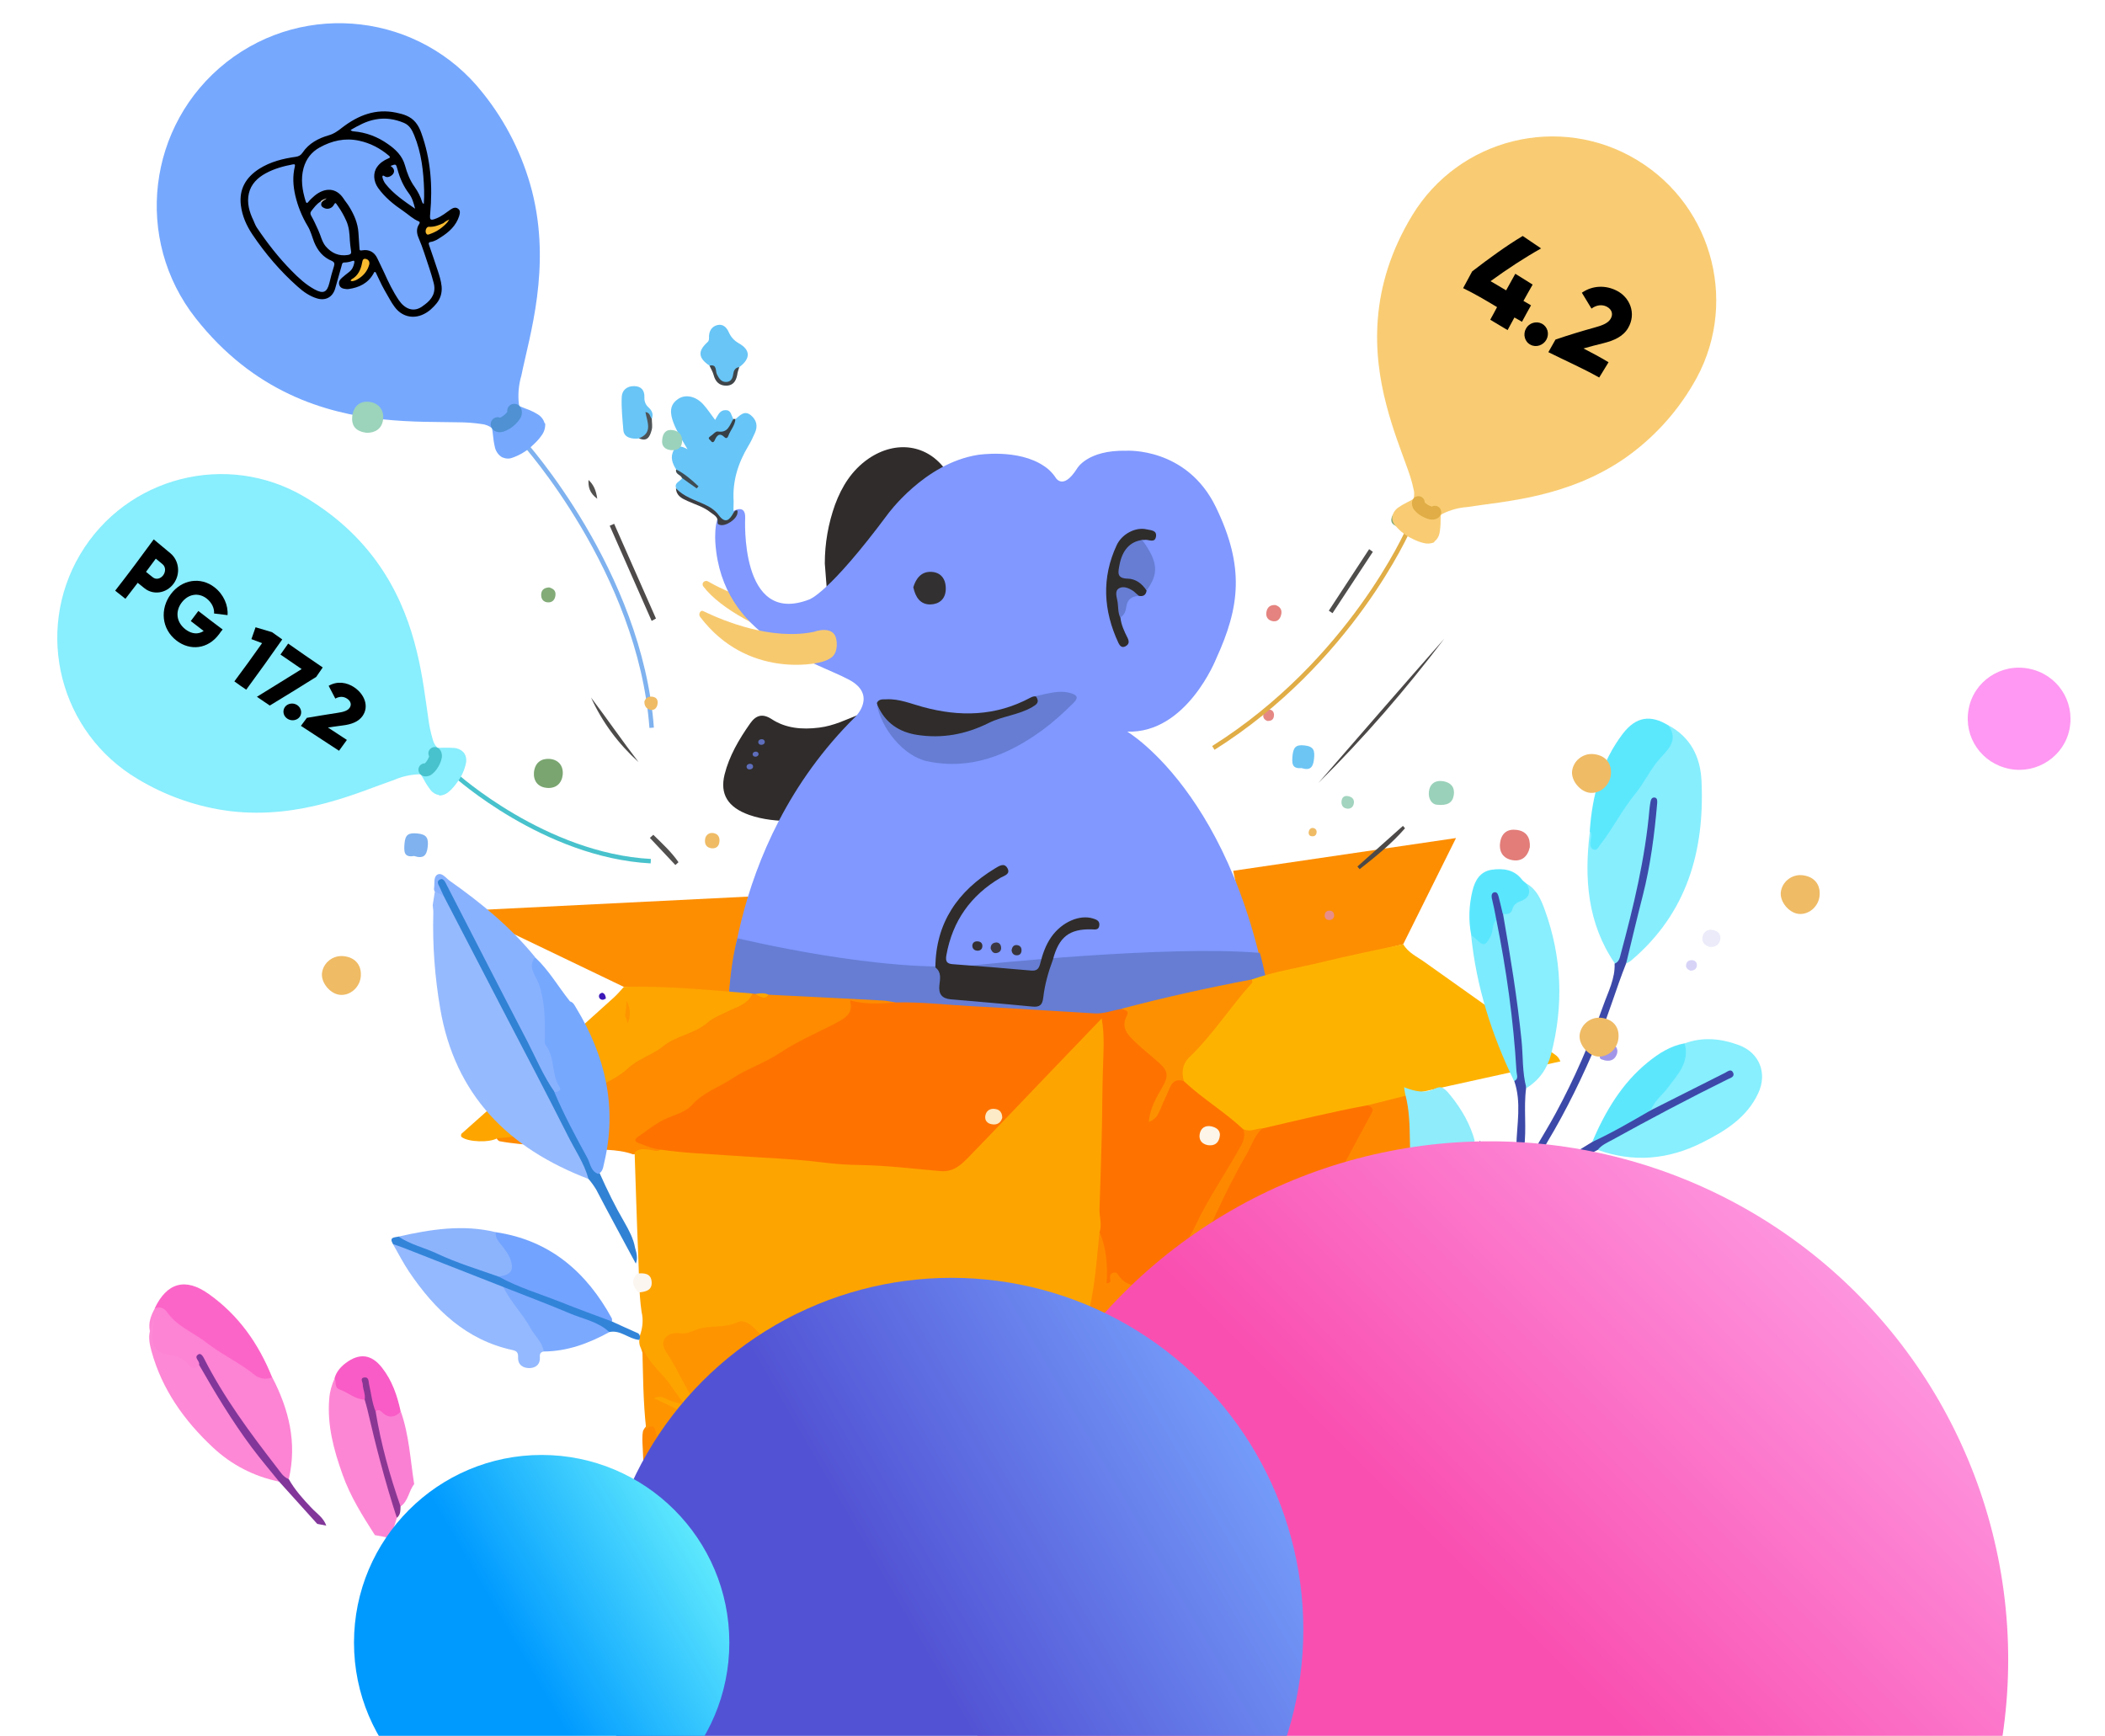 <?xml version="1.0" encoding="utf-8"?>
<!-- Generator: Adobe Illustrator 22.1.0, SVG Export Plug-In . SVG Version: 6.00 Build 0)  -->
<svg version="1.1" id="图层_1" xmlns="http://www.w3.org/2000/svg" xmlns:xlink="http://www.w3.org/1999/xlink" x="0px" y="0px"
	 viewBox="0 0 1420 1171.1" style="enable-background:new 0 0 1420 1171.1;" xml:space="preserve">
<style type="text/css">
	.st0{clip-path:url(#SVGID_2_);}
	.st1{fill:#FD8E01;}
	.st2{fill:#2F2C2B;}
	.st3{fill:#5E6EBC;}
	.st4{fill:#F7C96F;}
	.st5{fill:#8098FF;}
	.st6{fill:#667DD3;}
	.st7{fill:#2F2C2C;}
	.st8{fill:#333032;}
	.st9{fill:none;}
	.st10{fill:#3C3843;}
	.st11{fill:#38343B;}
	.st12{fill:#343033;}
	.st13{fill:#68C5F6;}
	.st14{fill:#404649;}
	.st15{fill:#4E5356;}
	.st16{fill:#68C5F7;}
	.st17{fill:#3C3D41;}
	.st18{fill:#374045;}
	.st19{fill:#3F4C53;}
	.st20{fill:#FE7300;}
	.st21{fill:#FEB200;}
	.st22{fill:#FE8B00;}
	.st23{fill:#FEA500;}
	.st24{fill:#FD9001;}
	.st25{fill:#3B17B8;}
	.st26{fill:#FE8900;}
	.st27{fill:#FE98F2;}
	.st28{fill:#E8E2F9;}
	.st29{fill:#FEA400;}
	.st30{fill:#FE9500;}
	.st31{fill:#FD86D4;}
	.st32{fill:#82369A;}
	.st33{fill:#96BAFE;}
	.st34{fill:#FD83D4;}
	.st35{fill:#94B9FE;}
	.st36{fill:#FD88D5;}
	.st37{fill:#FC65C8;}
	.st38{fill:#72A3FE;}
	.st39{fill:#8CB4FD;}
	.st40{fill:#3182D4;}
	.st41{fill:#7BA9FE;}
	.st42{fill:#F95CC6;}
	.st43{fill:#FA80D4;}
	.st44{fill:#3284D9;}
	.st45{fill:#FBF6EF;}
	.st46{fill:#87EEFE;}
	.st47{fill:#87EFFE;}
	.st48{fill:#3D49A8;}
	.st49{fill:#89EEFD;}
	.st50{fill:#5BE8FD;}
	.st51{fill:#8EECFB;}
	.st52{fill:#5DE7FD;}
	.st53{fill:#7CEBFD;}
	.st54{fill:#5AE7FE;}
	.st55{fill:#EBEBFA;}
	.st56{fill:#A195E8;}
	.st57{fill:#D7D3F7;}
	.st58{fill:#2B0EA8;}
	.st59{fill:#FE94DE;}
	.st60{fill:#8A3794;}
	.st61{fill:#76A8FE;}
	.st62{fill:#89B2FE;}
	.st63{fill:#FCF5E8;}
	.st64{fill:#FDEAC6;}
	.st65{fill:#E47D79;}
	.st66{fill:none;stroke:#7FB2EF;stroke-width:3;stroke-miterlimit:10;}
	.st67{fill:#4F91D3;}
	.st68{fill:#F9BB30;}
	.st69{fill:#C4C4C4;}
	.st70{fill:#EFBB65;}
	.st71{fill:#4A4746;}
	.st72{fill:#E27D79;}
	.st73{fill:#9AD1BA;}
	.st74{fill:#6DC5F4;}
	.st75{fill:#4F4C4C;}
	.st76{fill:#4C4948;}
	.st77{fill:#7FA975;}
	.st78{fill:#A2D4BF;}
	.st79{fill:#E58884;}
	.st80{fill:#E78D8A;}
	.st81{fill:#9BD3BB;}
	.st82{fill:#7AA570;}
	.st83{fill:#7FB2EF;}
	.st84{fill:#4D4A49;}
	.st85{fill:#4D4A4A;}
	.st86{fill:#9BD2BB;}
	.st87{fill:#E4837F;}
	.st88{fill:#82AB78;}
	.st89{fill:#524F4F;}
	.st90{fill:#52504F;}
	.st91{fill:none;stroke:#48C2CC;stroke-width:3;stroke-miterlimit:10;}
	.st92{fill:#48C2CC;}
	.st93{fill:none;stroke:#E0AD46;stroke-width:3;stroke-miterlimit:10;}
	.st94{fill:#F9CC73;}
	.st95{fill:#E0AD46;}
	.st96{fill:url(#SVGID_3_);}
	.st97{fill:url(#SVGID_4_);}
	.st98{fill:url(#SVGID_5_);}
</style>
<g>
	<g>
		<g>
			<g>
				<defs>
					<rect id="SVGID_1_" x="36.8" y="-20.5" width="1369" height="1191.6"/>
				</defs>
				<clipPath id="SVGID_2_">
					<use xlink:href="#SVGID_1_"  style="overflow:visible;"/>
				</clipPath>
				<g class="st0">
					<g>
						<polygon class="st1" points="982.2,565.4 831.9,587.5 847.5,661.9 946.6,637 						"/>
						<path class="st1" d="M420.8,665.8l-107-51.4l190.9-9.5c0,0-10.8,62.7-12.8,64.1C489.9,670.4,420.8,665.8,420.8,665.8z"/>
						<g>
							<g>
								<g>
									<path class="st2" d="M579.7,483.4c0.1-0.5,0.1-1,0.2-1.5c-8.9,3.5-17.4,7.8-27.3,9c-11.7,1.5-22.7,0.4-32-5.7
										c-6.3-4.1-10.7-2.6-14.5,2.8c-7.7,10.9-14.2,22.1-17.3,34.5c-3.3,13.3,2.2,22.2,16.6,27.3c9.2,3.2,19,4.2,29,4.1
										c4.3-5,5-11.1,7.7-16.7C551.5,517.7,562.4,499,579.7,483.4z"/>
									
										<ellipse transform="matrix(0.991 -0.133 0.133 0.991 -61.884 72.526)" class="st3" cx="513.6" cy="500.9" rx="2.2" ry="1.9"/>
									
										<ellipse transform="matrix(0.991 -0.133 0.133 0.991 -63.007 72.068)" class="st3" cx="509.6" cy="509.1" rx="2" ry="1.7"/>
									
										<ellipse transform="matrix(0.991 -0.133 0.133 0.991 -64.155 71.625)" class="st3" cx="505.7" cy="517.5" rx="2.2" ry="1.9"/>
								</g>
								<path class="st2" d="M556.4,380.2c0.5,5.8,0.9,11.6,1.4,17.9c4.1-0.8,6.1-3.6,8.3-6c8.3-8.9,16.1-18.3,23.2-28.1
									c13.4-18.5,28.4-35.5,48.9-46.5c-12.3-17.6-33.7-20.8-52.4-8c-11.1,7.7-17.9,18.6-22.5,31
									C558.7,353.4,556.4,366.6,556.4,380.2z"/>
								<path class="st4" d="M477.7,392.3c18.5,10.6,39,16.1,61.1,19.7c1,0.2,1.8,0.9,2.1,1.8c1.1,4.7,2.7,12.8,3.1,18
									c0.1,1.7-1.6,2.9-3.3,2.4c-26.6-8.9-54.5-23.1-66.2-38.5C472.8,393.6,475.4,390.9,477.7,392.3z"/>
								<path class="st5" d="M482.6,366.6c0,0-2.4-27.8,11.4-21.4c0,0,8.8-5.8,8.7,3.9c0,0-4.1,73.8,43.3,55.3c0,0,13-3.9,52.8-57.4
									c0,0,24.8-34.4,60.8-40.1c0,0,27.3-4.4,44.8,7.6c0,0,3.9,2.3,7.3,7.1c0,0,4.9,10.2,14.8-5.4c0,0,6.8-12.7,33.3-12.1
									c0,0,40.7-2.6,60.4,38s16,67.7,0.3,102.1c0,0-19.9,50.8-60.1,49.4c0,0,80.6,47.2,99.3,208.9L491,691.6
									c0,0-4.4-119,86.3-208.3c0,0,14.6-14.6-4.7-24.8C547.8,445.4,487.2,430.3,482.6,366.6z"/>
								<g>
									<path class="st6" d="M591.6,475.6c2.8,15.2,17.4,34.5,34,38c29,6.1,54.2-4,77.7-21.1c7.3-5.4,14.1-11.6,20.7-18.1
										c3.6-3.6,2.9-5.3-1.5-6.7c-6.4-2-12.5-0.5-18.7,0.8c-2.3,0.5-4.6,1.1-6.9,1.6c-0.9,3.5-3.1,5.8-6.4,6.9
										c-16.6,5.6-32.6,13.1-49.8,16.6c-9.2,1.9-18.6,1.4-27.7-0.7c-7.8-1.7-14.1-6.4-19.1-13L591.6,475.6z"/>
									<path class="st2" d="M591.9,475.8c5.4,12.2,15,18.2,26.8,20c16.8,2.6,32.8-0.3,48.4-8.1c9.2-4.6,19.9-5.3,29.1-10.6
										c2.9-1.7,5.4-3.2,2.7-7.2c-1.4-0.3-2.7,0.2-4,0.9c-23.4,12.5-47.5,12.9-72.2,6.2c-8.2-2.2-16.2-5.7-24.9-5.2
										c-2.3,0.1-4.9-0.4-6.3,2.5C591.7,474.8,591.8,475.3,591.9,475.8z"/>
								</g>
								<g>
									<path class="st7" d="M770.5,364.3c0.7,0,1.3,0,2-0.1c2.6-0.2,6.5,2.3,7.3-2.1c0.8-4.6-3.8-4.3-6.5-5
										c-6.9-1.6-16.3,2.8-20,10.7c-10.3,22.1-9,44.2,1.2,66c0.9,1.8,2.2,3.6,4.8,2.2c2.5-1.4,2.5-3.3,1.3-5.7
										c-2.2-4.4-4.3-8.8-4.8-13.8c1.6-4,0.1-7.9-0.3-11.8c-0.6-6.2,0.8-7.4,6.6-5.2c2.1,0.8,4.3,1,6.1,2.5c3,0.6,4.9-0.5,5.3-3.7
										c-0.8-6.9-6.6-8.1-11.6-9.4c-5.1-1.3-5.7-3.7-4.7-8.1C758.9,373,763.7,367.9,770.5,364.3z"/>
									<path class="st6" d="M770.5,364.3c-8.2,1.1-13.4,6.8-15.3,16.8c-0.9,4.9-2.2,9.2,5.7,9.3c5,0.1,9.6,3.3,12.5,8
										C781.9,386.9,781.2,379,770.5,364.3z"/>
									<path class="st6" d="M768.2,402.1c-1.3-1.2-2.5-2.5-3.9-3.5c-2.9-1.9-6.5-3.4-9.4-1.7c-3.1,1.8-1.6,5.7-1.1,8.6
										c0.7,3.7,0.2,7.6,1.9,11.1c2.7-1.6,3.7-4.2,4.1-7.2C760.4,404.6,763.3,402.2,768.2,402.1z"/>
								</g>
								<path class="st8" d="M616.1,396.2c1.5,6.8,4.7,11.7,11.6,11.6c5.8-0.2,10.1-3.5,10.3-10.2c0.2-7-3.3-11.6-10-11.8
									C621.3,385.6,617.8,390.5,616.1,396.2z"/>
								<path class="st4" d="M549.4,426.2c0.1,0,0.1,0,0.2-0.1c1.1-0.4,13-4.2,14.6,5.4c0,0,1.7,8.2-3.2,12
									c-2.1,1.6-4.7,2.7-8.9,3.6c0,0-47.6,11.5-79.8-30.9c-1.4-1.8,0.2-4.9,2.1-3.9C488.5,419.1,520.8,432.3,549.4,426.2z"/>
								<path class="st9" d="M638.1,326c0,0-23.4-45.1-66-1.9c0,0-26.7,22.6-21,80.5L638.1,326z"/>
								<path class="st6" d="M497.5,633c0,0,99.6,24.3,161.2,18.1c0,0,128.3-13.7,191.2-8.2c0,0,6.5,22.5,9.9,55.4l-368.7-10.9
									C491.1,687.4,491,656.7,497.5,633z"/>
								<g>
									<path class="st2" d="M631,652.7c4.2,3.2,3.2,7.7,2.7,11.9c-0.7,6,1.7,9.1,7.7,9.6c18.3,1.6,36.6,3.1,54.9,4.9
										c5.1,0.5,6.9-1,7.5-6.3c1-8.7,3.4-17.1,6.5-25.4c4-15.3,11.1-20.8,26.2-20.4c2.3,0.1,4.8,0.6,5.1-2.8c0.3-3-2-3.8-4.2-4.5
										c-9.1-2.9-21.1,2.4-28.1,12.3c-3.9,5.5-6,11.7-7.6,18.1c-0.9,3.7-2.4,5-6.1,4.7c-17.6-1.6-35.3-3-52.9-4.3
										c-4-0.3-5-1.9-4.3-6c4.1-23.1,16.4-40.4,36.5-52.3c2.4-1.4,6.8-2.3,4.8-6.3c-2.2-4.2-5.8-1.6-8.5,0
										C646.2,601.1,631.2,622.5,631,652.7z"/>
									<path class="st10" d="M668.3,640c0.7,1.9,1.8,3.3,3.8,3c2.2-0.3,3.6-1.8,3.2-4.2c-0.3-1.9-1.7-3.2-3.7-2.9
										C669.4,636.2,668.2,637.6,668.3,640z"/>
									<path class="st11" d="M682.4,640.9c0.1,2,1.2,3.4,3.1,3.6c2.4,0.2,3.7-1.3,3.6-3.6c0-2-1.4-3.2-3.3-3.3
										C683.6,637.5,682.8,639.1,682.4,640.9z"/>
									<path class="st12" d="M655.9,638c0.1,2.1,1.3,3.2,3.3,3.4c2,0.1,3.4-1,3.5-3s-1.2-3.2-3.2-3.3
										C657.4,635,656.1,635.9,655.9,638z"/>
								</g>
							</g>
							<g>
								<path class="st13" d="M498.7,247.7c7.7-5.7,7.7-11.6-0.3-16.1c-3.3-1.9-5.3-4.2-6.8-7.5c-1.4-3.2-3.9-5.7-7.6-4.8
									c-3.4,0.8-5.4,3.4-5.7,7.1c-0.1,1.5,0.4,3.2-1.1,4.5c-6.6,6-6.2,10.6,1.3,15.7c3.8,0.9,3.2,4.7,4.5,7.1
									c1.6,2.9,3.8,5.1,6.9,5c3.3,0,5.4-2.5,5.8-5.8C496,250.8,497.4,249.3,498.7,247.7z"/>
								<path class="st14" d="M498.7,247.7c-2.9,0.3-3.8,2.5-4.1,4.8c-0.4,2.9-1.6,5-4.5,5.2c-3.5,0.2-5.1-2.4-6.5-5.2
									c-1.1-2.3,0.2-7-5-5.8c1,2.1,2.2,4.1,2.8,6.3c1.2,4.6,3.9,7.3,8.8,7.2c4.5-0.2,6.3-3.2,7.1-7.2
									C497.5,251.1,498.2,249.4,498.7,247.7z"/>
							</g>
							<g>
								<path class="st13" d="M439.7,282.5c1.2-3,0.2-5.4-2.1-7.5c-2-1.8-3-4-2.9-6.8c0.2-4.7-1.9-7.6-6.9-7.7s-8.3,2.9-8.4,7.5
									c-0.3,7.4,0.5,14.8,1.1,22.2c0.4,5,5.6,6.2,10.5,5.6c5.7,0,7.2-3.4,7.6-8.4C438.7,285.9,435.9,283.2,439.7,282.5z"/>
								<path class="st15" d="M439.7,282.5c-1.4-1.3-1-4.1-4.3-4.5c1.2,6.7,5.1,14.1-4.4,17.7c5.8,2.7,7.5-1.5,8.6-5.6
									C440.3,287.8,439.7,285.1,439.7,282.5z"/>
							</g>
							<g>
								<path class="st16" d="M494.8,346c0-2.6,0-5.1,0.1-7.7c-0.9-13.6,3-25.9,9.9-37.4c1.7-2.8,3.1-5.8,4.4-8.7
									c2.1-4.6,1.3-8.7-2.6-12c-4.4-3.6-7.3,0-10.3,2.4c-0.8,1.1-1.6,2.3-2.2,3.6c-1.9,3.7-2.8,8.8-9.1,6.2c-1-0.4-1.7,1.1-3.1,1
									c7.2-0.3,12.5-2.8,12.8-10.8c-1.5-2.2-1.3-5.8-5.1-5.9c-4.1-0.1-5.2,3.4-7.2,6.6c-2.8-3.7-5.1-7.3-8-10.5
									c-5.1-5.6-12.1-7-17-3.6c-6.1,4.1-5.3,9.9-3.2,15.7c1.1,3.1,2.7,6,4.2,8.9c1.4,2.6,3,5.2,5.4,9.3c-4.2-2.4-7.3-2.8-9.2,0.5
									c-2.7,4.7-1.1,9,1.6,13.2c3.2,3.2,6.6,6.1,10.3,8.7c-2.1-1-3.5-3.5-6.3-3c-1.3,2.4-5.5,3-4.1,6.9c2.3,5.1,7.1,7.1,11.8,9
									c6.5,2.6,12.8,5.5,17.2,11.3c1.4,1.8,2.9,3.1,5.3,2.1C492.8,350.6,495.8,349.8,494.8,346z"/>
								<path class="st17" d="M494.8,346c-2.7,4.9-5.5,7.6-10,1.5c-2.5-3.4-6.2-5.7-10-7.4c-6.6-3-13.7-5.1-18.8-10.7
									c0.2,5.1,4,6.9,7.8,8.6c5.2,2.4,10.8,3.9,15.4,7.6c2.3,1.8,5.3,3,4.9,6.7c-0.1,1.2,0.4,1.5,1.4,1.8c4,1.3,11.8-3.9,12-8.2
									c0.1-0.8,0.3-2-1.2-1.5C495.6,344.7,495.3,345.4,494.8,346z"/>
								<path class="st18" d="M494.7,282.7c-2.5,4-3.5,9.6-10.5,8.4c-1.4-0.3-3.3,2.2-5.1,3.3c-2.2,1.5,0,2.3,0.5,3.1
									c0.8,1.2,1.8,1.1,2.5-0.4c1.4-3.1,3.1-5.6,6.7-2.1c1.3,1.3,2.2,0,2.5-0.9c1.4-3.9,4.6-7.1,4.8-11.5
									C495.7,282.7,495.2,282.7,494.7,282.7z"/>
								<path class="st19" d="M460,322.4c3.3,2.4,6.6,4.8,10,7.1c0.4-0.5,0.8-0.9,1.2-1.4c-4.6-4.3-9.3-8.5-15.1-11.4
									C455.4,320.1,459.2,320.2,460,322.4z"/>
							</g>
						</g>
						<path class="st20" d="M604.2,676.3c17.5-0.4,34.8,1.7,52.3,2.6c27.3,1.4,54.6,3.2,81.8,4.8c6.2,0.4,12.1-2,18.1-3
							c4.2-0.5,6.7,1,5.3,5.5c-2.1,7,1.3,11.6,5.9,16c5.6,5.5,12.1,9.9,17.8,15.3c3.1,2.9,4.5,6.3,3.1,10.2
							c-3.4,9.7-9.1,18.2-11.6,26.6c2.1-1.2,3.1-5.2,4.7-8.7c2-4.6,3.8-9.3,6.5-13.6c2.4-3.8,5.5-5.8,10.2-4
							c12.8,9,24.9,18.7,37.2,28.3c2,1.6,3.7,3.5,4.8,5.7c2.3,5.6-0.2,10.3-3,15c-5.3,8.9-10.4,17.9-15.5,26.9
							c-12,21.1-24.1,42-37.6,62.1c-1.8,2.6-3.9,4.9-7.3,4.8c-6.8-0.3-13.7-0.9-19.7-4.7c-3-1.9-5.2-4.9-8,0.3c-1.1,2-3.1,0.9-4.1-1
							c-0.5-0.9-0.7-2-0.6-3c0.9-10.8-2-21-4.2-31.4c-0.2-45.6,1.5-91.1,1.6-138.2c-9.1,7.6-16.3,15-23.3,22.7
							c-21.4,23.4-44.2,45.4-65.7,68.7c-6.1,6.6-13.2,8.3-21.9,7.7c-49.5-3.4-99-8-148.6-10.7c-12.1-0.7-24.3-0.9-36.3-3.4
							c-4.7-1.1-9.4-2-13.8-4.2c-6-2.9-6.5-5.1-1.5-9.2c3.5-2.9,6.9-6.6,11-8.1c14.6-5.4,27.1-14.6,39.5-23.4
							c13.5-9.6,29.7-13.6,42.9-23.8c10.4-8.1,23.2-13.2,35.2-19.1c3.4-1.7,6.5-3.8,9.6-6.1c1-0.7,2.6-1.6,2.5-2.7
							c-1.5-10.5,5.4-6,10.1-5.8C589.1,676,596.7,675.8,604.2,676.3z"/>
						<path class="st21" d="M838.8,762c-10.4-9.8-22.5-17.6-33.5-26.7c-2.3-1.9-4.5-3.9-6.7-5.9c-3.7-6.1-2.7-12,2.6-17.5
							c12.1-12.8,23.5-26.2,33.4-40.7c2.7-4,6.5-7,9.9-10.4c15.2-5.4,31.2-7.8,46.8-11.6c18.3-4.5,36.9-8.2,55.3-12.2
							c3.3,5.8,9.3,8.4,14.3,12c28.6,20.4,57.3,40.6,85.9,61c1.9,1.4,4.4,2.4,5.8,6.1c-33.2,7.3-66.1,14.6-99,21.8
							c-7,4.7-15.2,5.7-23,7.7c-2.6,0.7-5.4,0.6-8,1.5c-23.7,5.6-47.6,10.7-71.3,16.1C846.9,764,842.5,766.2,838.8,762z"/>
						<path class="st22" d="M604.2,676.3c-10.2,0.8-20.5,1.5-30.7-1.4c1.6,8-0.6,10.8-11.3,16.2c-12,6.1-24.5,11.6-35.7,19
							c-10.5,7.1-22.7,10.9-32.8,17.7c-8.8,5.8-19.2,9.1-26.8,17.6c-4.9,5.6-14.2,7.2-21.2,11.1c-5.4,3.1-10.4,7-15.5,10.6
							c-2.4,1.7-2.1,3.1,0.8,4.2c4.7,1.7,9.3,3.8,14.4,4.3c-0.6,3.2-3.3,2.7-5.2,2.4c-4.5-0.6-8.8,0.3-13.1,0.8
							c-11.4-4.1-23.5-2.7-35.2-4c-18.3-2.1-36.9-1.5-55.1-4.9c-1.9-1.2-2.7-3.1,0-3.7c21.1-5,36.9-20.1,55.8-29.1
							c21.3-10.2,38.9-26.6,60.2-36.4c12.7-5.8,24-14,36.7-19.6c6.5-2.9,12.2-7,18.1-10.8c0.6,0.1,1.2,0.2,1.8,0.3
							c3,1,6,1.6,9.1,0.5c25.6,1.3,51.1,2.5,76.7,3.9C598.2,675.1,601.2,675.9,604.2,676.3z"/>
						<path class="st23" d="M507.6,670.3c-3.1,7.3-10.5,9-16.6,12c-4.7,2.4-9.8,4.2-13.8,7.7c-8.8,7.6-21,8.6-29.9,15.9
							c-7.4,6-16.9,8.4-24,15.1c-9.7,9-23.2,12.3-33.5,20.3c-10.9,8.6-25.5,10.5-35.2,21.3c-4.5,5-12.4,4.6-19.1,5.3
							c-5.2,3.1-19.7,2.7-24.1-0.8c-0.7-0.6-0.3-1.4-0.2-2.1c17.3-15.4,34.5-30.7,51.8-46.1c17.1-15.3,34.2-30.6,51.2-46
							c2.4-2.2,4.5-4.7,6.7-7.1C449.9,665,478.7,668,507.6,670.3z"/>
						<path class="st24" d="M844.5,660.8c0.1,0.8,0.5,1.8,0.2,2.2c-14.8,16.3-26.5,35.1-42.5,50.4c-4.6,4.4-5.2,10-3.6,16
							c-4.7-1.6-7.7,0-9.5,4.5c-2.1,5.1-4.6,10-6.6,15.1c-1.4,3.4-3,6.2-7.5,7.9c0.7-9.3,5.1-16.4,9.1-23.4c4-6.9,4.2-10.6-1.8-16.1
							c-5.4-4.9-11.2-9.3-16.5-14.4c-4.9-4.7-9.9-9.7-5.7-17.6c2-3.8-1.5-3.9-3.7-4.8C785.5,672.9,814.9,666.4,844.5,660.8z"/>
						<path class="st23" d="M518.5,671.1c-2.3,2.8-3.3,2.7-9.1-0.5C512.5,670.1,515.6,669.7,518.5,671.1z"/>
						<path class="st25" d="M408.7,673.7c-0.8,0.3-1.7,1-2.5,0.8c-1.7-0.3-2.5-1.7-2-3.3c0.2-0.7,1.6-1.5,2.2-1.4
							C407.9,670.3,408.6,671.7,408.7,673.7z"/>
						<path class="st26" d="M462.3,1123.2c-3.6,5.4-7.2,10.8-10.8,16.1c-6.9-0.7-10.1-3.9-9.3-11.3c0.5-4.6-0.6-9.4-1-14.1
							c-0.7-1.4-1.4-2.8-0.6-4.4c1.8-9.2-1.1-18.4,0.3-27.6c0.8-1,1.8-1.6,2.8-2.4c4.9-3.9,4.7-6-1.2-8.8c-0.9-0.4-1.8-0.7-2.4-1.6
							c-0.4-2.2-0.8-4.3-1.2-6.5c-0.6-3.9-2.3-7.6-2.1-11.7c-0.7-24.5-2.2-49-3.2-73.5c-0.2-4-0.6-8.1,0.2-12.1
							c2.6-5,6.1-6.6,9.6-1.3c2.8,4.3,4.4,2.6,6.8,0c8.6-9.8,9.7-9.9,19.2-1.4c19.1,16.9,34,37.5,50.1,56.9
							c4.9,5.8,9.5,11.8,14.3,17.7c2.4,2.9,5.1,5.8,4.4,10.1c-5.6,7.7-14.3,11.7-21.5,17.5c-7.3,5.9-14.1,12.2-20.6,18.8
							c-1,1-2,2.1-3,3.1c-9.3,9-17.4,19-24.6,29.8C466.7,1119.2,465.1,1121.8,462.3,1123.2z"/>
						<path class="st26" d="M922.5,745.7c10.4-2.6,20.7-5.2,31.1-7.8c-2.4,8.5-0.5,17.1,0,25.6c2.4,45.9,5.1,91.7,7.8,137.6
							c3.7,8.6,2.4,17.8,3,26.8c0.9,12.3,2.1,24.6,1.6,36.9c-0.7,11.1-0.4,22.2,0.1,33.3c0.4,10.9-2,14.7-12.6,17.2
							c-3.2,0.8-6.1,2.4-9.3,2.9l0,0c-4.4,1.5-8.5,3.7-12.7-1c-2.2-2.4-4.8-0.7-5.1,2.5c-0.4,3.5-2.5,5.2-5.4,6.3
							c-1.7,0.7-3.3,1.5-5,2.2c-7,2.2-13.6,5.4-20.3,8.2c-17.9,8.5-35.4,17.8-52.2,28.1c-1.2,0.8-2.8,1-4.2,1.5
							c-3.5,0.6-5.6-1.9-7.9-3.7c-22.9-18.2-48.5-31.4-76-40.8c-19.9-6.8-40.6-10.5-61.7-12.1c-2.3-0.2-4.6-0.1-6.7-1
							c-9.4-4.4-13.1-14-18.2-21.8c-12.1-18.7-24.2-37.4-35.2-56.9c-4.5-8-9.1-15.8-10.7-25c-0.9-5.2,0.6-7.4,6.1-7.6
							c6.9-0.3,13.5,1.4,20.4,1.5c11.7,0.2,21.8-5.9,33.3-6.3c6.8-0.2,11.5,1.2,15.7,6.8c5.4,7.3,11,14.5,17.4,21.1
							c7.8,8.1,11.5,19.1,18.2,28c1.2,1.6,2.2,3.5,3.5,5c1.4,1.6,2.6,4.6,5.2,2c1.8-1.8,1.5-4.2-0.6-6
							c-14.1-11.8-20.2-28.7-28.4-44.3c-1.3-2.5-2.1-5.2-1.8-8.1c0.5-6.1,4.2-9.1,10.8-9c9.1,0.3,9.1,0.3,10.8-8.5
							c2.5-12.9,5.4-25.8,4.9-39.1c-0.1-3.2,0.2-6.7,3.4-8.8c4.7,11,5.4,22.6,4.7,34.4c3.2-0.1,2.6-1.9,2.4-3.3
							c-0.3-2.2,0.5-3.5,2.5-3.9c1.8-0.4,2.5,0.9,3.4,2.2c5.7,8.4,15.2,6.5,23.3,8.1c1.8,0.4,3.3-1.6,3.9-3.2
							c6-14,17.7-24.4,24.1-38.1c8.9-19.1,21.1-36.5,31.2-54.9c1.9-3.5,2.7-7,1.5-10.9c4.3,2.1,8.4-0.3,12.5-0.6
							c-4.4,10.4-9.8,20.4-15.1,30.3c-6.9,13-13.9,26-19.9,39.3c-4.1,9.1-7.1,18.8-11.9,27.8c-2.9,5.4-1,8.7,5.1,9.9
							c6.6,1.3,11.8,3.6,16.4,9.4c5.9,7.4,18.9,4.8,23-3.6c3-6,7.1-10.9,11.5-15.9c6.9-7.7,12.8-16.6,17.4-25.6
							c9.3-18.1,20.9-34.8,29.9-53c4.4-8.9,8.9-17.7,13.5-26.4C922.5,751.2,922.7,748.5,922.5,745.7z"/>
						<path class="st27" d="M1355.9,518.8c-19.1-3.6-31.4-21.4-27.9-40.3c3.4-18.8,21.7-31.1,40.6-27.4c19,3.7,31.1,21.6,27.5,40.6
							C1392.6,510,1374.5,522.3,1355.9,518.8z"/>
						<path class="st28" d="M1104.6,552c-0.5,2.1-1.9,3.1-3.7,3c-2.4-0.1-3.6-1.8-3.3-4c0.2-1.8,1.6-3.1,3.6-2.9
							C1103.7,548.3,1104.5,549.9,1104.6,552z"/>
						<path class="st29" d="M685.8,1006c-2.6,2-5.2,1.1-7.7-0.1c-5.8-6.9-12-13.5-15.8-21.8c-19.8-29.1-40.6-57.4-62.7-84.7
							c-1-1.2-2.2-2.2-2.9-3.5c-8-14.8-21.1-17.6-36.4-15.5c-2,0.3-4.1,0.3-5.7,1.7c-4.4,3.9-9.8,5-15.4,5.8
							c-7.4,1.1-9.6,5.7-6,12.3c6.6,12.3,13.7,24.2,21.9,35.4c5.7,7.8,9.7,16.6,15.1,24.6c1.3,2,3.5,4.9,0.8,6.7
							c-2.5,1.6-4.6-1.3-6.1-3.1c-9.6-11.1-18.5-22.8-27.6-34.4c-8.9-11.4-19-21.7-29.4-31.7c-3.3-3.2-7.1-4.4-11.8-3.6
							c-13.3,2.5-26.5,5.8-40.1,6.7c-3.7,0.3-5.4,2.4-5.7,5.9c-0.2,2.1,0.1,4.2,1.3,5.8c9.8,12.9,14.7,29,25.7,41.1
							c3.1,3.4,5.6,7.2,7.3,11.5c0.8,2.1,2.1,4.6-0.2,6.3c-2.7,1.9-4.9,0-6.5-2c-6.7-8.3-13.2-16.7-19.9-24.9
							c-7.2-8.8-13.4-18.5-21.6-26.4c-2.8-2.7-3-6.3-4.5-9.5c-1-2.5-0.7-5-0.2-7.6c1.8-5.2,2.4-10.5,1.1-15.9
							c-1.9-13-1.7-26.2-2.3-39.3c-1-22.7-1.6-45.5-2.4-68.2c3-3.1,6.7-2.3,10.3-1.9c2.4,0.3,4.8,1.7,7.1-0.1
							c16.2,2.4,32.5,2.9,48.8,4.1c20.1,1.5,40.2,2,60.2,4.5c8.5,1.1,17,1.7,25.6,1.8c18.1,0.3,36.1,2.5,54.1,4.1
							c9,0.8,14.1-4.2,19.3-9.5c19.5-20.1,38.7-40.4,58.1-60.6c10.3-10.7,20.5-21.4,31.6-32.9c2.1,12.1,1.1,23.4,0.8,34.4
							c-0.5,16.3-0.4,32.6-0.9,48.9c-0.4,15.1-0.9,30.1-1.4,45.2c-0.2,5.3,1.9,10.5,0,15.8c-1.8,17.2-2.9,34.4-6.7,51.3
							c-1.5,6.9-4.3,8.7-10.9,7.4c-8.9-1.7-12.7,3.3-9.5,11.9c5.6,14.8,14.6,27.6,22.7,41c0.9,1.4,2.5,3.3,3.8,3.4
							c6.6,0.5,5.3,4.6,4.5,8.7c-0.4,2.1-1.1,4-3.4,4.5c-2.4,0.5-3.7-1.2-4.8-3c-4.5-7.3-10-13.9-13.7-21.8
							c-5.4-11.3-15.6-19.1-22.7-29.2c-0.1-0.2-0.4-0.3-0.6-0.5c-4.7-5.1-6.8-13.8-16.8-11c-6.7,1.9-13.8,0.9-20.4,4.7
							c-6,3.3-13.7,1.7-20.5,1.4c-6-0.3-11.9-1.6-18.3-1.1c-0.5,9.5,3.7,17.7,8.4,25.3c10.5,17,19.7,34.7,31.4,50.9
							c5.5,7.7,10.3,16,15.2,24.2C680.9,1002.5,683.7,1003.9,685.8,1006z"/>
						<path class="st20" d="M618.9,784.5c-6.8,0.1-13-4.2-20.6-4.7c-15.8-1.2-31.7,0.3-47.3-2.3c-4-0.6-7.9-1.4-11.7-3.2
							c-5.1-2.4-10.6-3.3-15.7,0.9c-1.8,1.5-4.7,2.8-6.3,1.7c-6.6-4.5-13.7-0.5-20.5-1.5c-4.7-0.7-9.5-1-14.2-1.8
							c-2.2-0.4-5.2-0.3-5.6-3c-0.3-2.2,2.5-2.9,4.1-4c3.3-2.3,6.8-2.6,10.8-2.1c4.1,0.5,8.1-0.3,6.5-6.1c-0.7-2.4,0.2-3.8,2.2-5
							c6.4-4,12.1-9.2,19.9-10.7c4.3-0.8,7.5-3.4,10.6-6.7c7.1-7.7,16.9-10.3,26.7-13.4c6.9-2.2,13.1-3.1,20.2-2.4
							c4.4,0.4,5.2-3.9,4.8-7.1c-0.4-3.7,0.8-6.9,3.9-7c6.6-0.2,11.6-5.6,18.4-4.9c3.6,0.4,6.5-1.7,7.5-5.2c0.9-3,2.6-5.4,4.1-8
							c2.2-3.8,3.5-6.1,8.3-2.1c5.3,4.4,16.9,2,21.3-3.1c3.8-4.4,8.5-1,12.7-1.6c3.6-0.5,1.4,4,2.5,6c1.6,2.9-1.4,9,2.8,9
							c5.6,0,2.3-5.9,3-9.2c0.6-2.7,0.5-5.8,4.8-5.2c3.2,0.5,5.3,1.5,4.4,5.4c-0.3,1.4-1.1,3.2,0.7,4c1.7,0.8,2.6-1,3.7-1.9
							c4.1-3.1,10.3-1.2,14-5.8c0.8-1,4.4,0,4.9,3.1c0.5,2.9,1.9,5.6,1.8,8.8c-0.1,2.1,1.2,4.8,4,4.6c3.1-0.3,3.7-2.5,3.5-5.5
							c-0.5-10.4,0-10.8,10.4-9.6c1.8,0.2,3.6,0.4,5.2,1c3.2,1.1,8.4-0.4,9.3,3.4c1,4.5-5.8,3.8-7,6.3c-3.9,8.2-10.3,12.4-18.5,15.1
							c-1.9,0.6-1.5,3.6-2.2,5.4c-1.7,4.4-0.7,11.9-9.5,8.8c-0.4-0.1-1.5,0.6-1.6,1.1c-1.9,7.7-10.8,9.6-13.8,17.4
							c-1.5,4-6.4,13.9-16.2,10.6c-0.3-0.1-1.3,0.3-1.3,0.5c0.5,7.6-8.9,8.5-10.2,15.6c-2,11-14.8,17.3-28.5,15.7
							C623.5,785.5,621.5,785,618.9,784.5z"/>
						<path class="st20" d="M922.5,745.7c2.7,1,4.6,2.2,2.7,5.5c-11.8,21.3-22.6,43.1-35.1,64.1c-7.8,13.1-16,25.9-23.2,39.4
							c-0.6,1.1-1.3,2.3-2.2,3c-8.1,6.1-13,14.5-16.8,23.7c-0.5,1.3-1.7,2.7-2.9,3.4c-4.6,2.4-21.7-3.8-23.5-8.8
							c-0.9-2.4-2.2-3.1-4.3-3.5c-3-0.6-6-1.1-8.9-1.7c-7.3-1.6-9.7-5.5-6.6-11.9c12.9-26.6,23.9-54,38.9-79.6
							c3.5-6,5.5-12.9,10.7-17.9C875,755.9,898.6,750.1,922.5,745.7z"/>
						<path class="st30" d="M435.9,964.1c-2.1-18.5-2.1-37.1-2.6-55.6c3.8,11,13.5,17.6,19.7,26.9c7.4,11.1,16.4,21.1,24.8,31.5
							c1.5,1.9,2.8,4.3,6.4,4.3c-0.5-7.1-4.6-12.2-8.8-16.8c-11.4-12.6-16.8-28.7-26.2-42.5c-4.9-7.3,0.7-13.7,9.7-12.4
							c4.4,0.6,7.9-1.4,11.6-2.7c8.8-3,18.5-0.5,27.3-4.9c2.9-1.5,7.4,0.6,10.4,3.5c14.3,13.9,27.8,28.6,39.7,44.6
							c6.9,9.2,14.5,17.9,23.2,25.9c-4.1-7-7.8-14.2-12.2-21c-9.5-14.6-19.7-28.7-28.1-43.9c-3.7-6.8-0.2-14,7.6-14.8
							c6.1-0.6,11.2-2.9,16.5-6.6c8.6-6.1,31.8-0.3,38.3,8.2c17.5,22.8,35.3,45.5,52.5,68.5c6.6,8.8,12.2,18.5,18.2,27.7
							c-5.1,1.1-7.3-3.1-9.4-6.1c-7.9-11.5-17.5-21.6-25.5-32.9c-1.5-2.1-3.4-4.7-5.8-4.5c-6.3,0.5-11.7-2.4-17.5-3.5
							c-8-1.5-15,1.5-20.6,7.1c-3.6,3.6-7.1,6.6-12,4.4c8,24.7,22.9,45.4,38.6,65.6c-3.1,1.5-6.2,3.1-9.9,2.5
							c-7-6.9-12.3-15.3-18.5-22.9c-9.7-11.9-18-25.1-29.4-35.6c-4.3-4-9-5.3-15.1-5.6c-11.9-0.5-23.2-0.2-33.2,7.3
							c-2.6,1.9-5.7,1.6-8.8,1.4c-5.7-0.3-7.4,2-4,6.5c6.3,8.3,10.2,18,16,26.7c9.1,13.7,18.7,26.9,28.9,39.7c2.1,2.6,5,5.2,4.4,9.3
							c-0.1,0.6-0.2,1.3-0.2,1.9c-1.7,0.6-3.3,1.1-5,1.7c-0.5-6.5-6.1-9.6-9.5-14.1c-15.6-21-33.1-40.4-49.9-60.4
							c-3.8-4.6-8.7-8.3-13.4-12.1c-3.5-2.8-7.1-3.9-10,1.3c-1.3,2.4-3,4.7-5,6.6c-2.9,2.7-5.8,3.8-6.6-1.8
							C441.8,961.8,439.6,961,435.9,964.1z"/>
						<g>
							<path class="st31" d="M267.7,1024.1c-1.4,4.5-2.9,9.1-4.3,13.6c-3.5-0.7-7-1.4-10.5-2c-8.4-13.1-16.7-26.3-21.9-41.1
								c-5.9-16.5-10.4-33.2-8.9-51c0.4-4.9,1.7-9.4,3.7-13.8c4.9,7.3,12.5,10.4,20.3,13.3c4,2.9,3.6,7.5,4.6,11.6
								c4.7,19.8,10.2,39.4,15.8,59C267.3,1017.1,268.6,1020.4,267.7,1024.1z"/>
							<path class="st32" d="M214,1028.1c-8.6-9.5-17.1-19-25.7-28.5c-8.7-4.8-13.7-13.3-19.2-20.9c-13.4-18.3-26-37.1-36.1-57.4
								c-0.6-1.4-1.2-2.8-1.5-4.3s-0.4-3.1,1.2-4c1.8-1,3.4-0.4,4.8,0.8c1,0.8,1.6,1.9,2.2,3.1c15.2,27.4,32.9,53,52.8,77.1
								c1,1.2,1.5,2.6,2.3,3.9c4.1,7.3,9.6,13.4,15.3,19.4c3.6,3.8,8.2,6.7,10,12C218,1028.9,216,1028.5,214,1028.1z"/>
							<path class="st33" d="M291.9,610.7c0.5-3,0.9-6,1.4-9c2.4-0.9,4.3,0.5,6.3,1.4c3,2.2,4.4,5.6,5.9,8.7
								c17.8,35.7,36.9,70.9,54.8,106.5c11.8,23.5,23.8,46.9,36.2,70.1c1.2,2.2,3.9,4.3,1.7,7.4c-0.1,0.1-0.4,0.1-0.6,0
								s-0.4-0.3-0.6-0.4c-54-20.6-90.2-56.5-100.1-115.3c-3.6-21.2-5.2-42.6-4.6-64.1C292.4,614.2,292,612.5,291.9,610.7z"/>
							<path class="st34" d="M194.8,997.9c-3.8-1.4-5.7-4.9-8-7.8c-18.1-23.4-35.7-47.1-49.1-73.5c-0.8-1.7-2.3-3.8-3.8-2.9
								c-3.7,2.2,1.3,4.6,0.4,7.1c-1.1,5.5-4.5,4-7.1,1.9c-5.7-4.5-11.8-7.7-19.2-8c-3.2-0.1-4.3-2.4-4.7-5
								c-0.8-5.4-3-10.8-0.1-16.3c-0.8,1.6-0.3,3.6-2.1,4.7c-1.2-5.6,0.7-10.5,3.3-15.3c3-3.4,6-1.9,8.6,0.3
								c13.1,10.9,26.5,21.3,41.8,29.2c4.6,2.3,8.8,5.9,12.8,9.4c4.8,4.1,10.1,6.3,16.1,7.6C194.9,950.9,200.5,973.5,194.8,997.9z"
								/>
							<path class="st35" d="M366.8,911.8c-2.1,0.4-2.8,1.5-2.6,3.8c0.3,4.7-2.5,7.2-6.8,7.4c-4.6,0.1-8.1-2.2-7.9-7.2
								c0.1-3.3-0.8-4.3-3.9-5c-31.2-6.8-52.3-27.2-69.5-52.6c-4.1-6.1-7.4-12.6-11.1-19c2.2-1.3,4.4-0.9,6.6,0
								c22.4,8.7,44.8,17.3,66.9,26.7c10.9,12.7,19.6,27,28.6,41C368.1,908.6,368.6,910.4,366.8,911.8z"/>
							<path class="st36" d="M101.1,898.1c0.7-2.6,1.4-5.2,2.1-7.8c0.2,0,0.5,0.1,0.7,0.1c-0.3,3.9-1,7.9-1,11.8
								c0.1,8,5.1,11.3,12.5,12c5.2,0.5,9.5,3.3,12.9,7.2c2.5,2.8,4.2,1.8,6-0.6c10.9,19.1,22.3,38,35.5,55.7
								c5.9,7.9,12.3,15.4,18.5,23.1c-17-3.5-32.1-11.3-44.6-23c-19.3-18-34.4-39.1-41.5-65C101,907.2,100,902.7,101.1,898.1z"/>
							<path class="st37" d="M183.6,929.3c-4.4,1.8-8.9,0.7-12.1-1.9c-10.1-8.2-22.2-13.7-32.1-21.5c-8.7-6.8-19.8-10.9-26.5-20.4
								c-1.9-2.8-4.9-4.4-8.6-2.7c8.2-17.4,20.7-21.1,36.5-9.8C160.9,887.2,174.5,906.6,183.6,929.3z"/>
							<path class="st38" d="M334.4,831.3c36.4,5.4,61.1,26.7,78.3,58.1c0.3,0.6,0.1,1.5,0.2,2.2c-6.6,0.6-12.3-2.1-18.2-4.4
								c-17.2-6.6-34.5-13.1-51.5-20.1c-2.5-1-5.4-1.6-7-4.2c-0.2-0.7-0.2-1.5,0.4-2c7.9-6,8.3-8.4,2.5-16.7
								c-2.1-3.1-4.8-5.8-5.7-9.6C333,833.3,333.2,832.1,334.4,831.3z"/>
							<path class="st39" d="M334.4,831.3c-0.5,4.6,3,7.3,5.2,10.4c1.6,2.2,3.3,4.4,4.3,6.9c3.3,8.1,1.1,11.7-7.7,12.6
								c-3,2-5.9,0.6-8.7-0.5c-17.5-6.4-34.9-13.1-52.1-20.4c-2.7-1.2-6.7-1.6-6.7-6C290.5,829.4,312.2,825.9,334.4,831.3z"/>
							<path class="st40" d="M397,795.4c-2.9-10.6-9.2-19.6-14-29.3c-14.4-28.6-29.3-56.9-44.1-85.3c-13.2-25.5-26.5-51-39.7-76.5
								c-3.4-2.6-5.6-5.9-4.7-10.4c0.2-1,1.1-1.8,2.2-1.7c4.4,0.5,6.1,4.1,7.8,7.4c14.7,29.6,30.4,58.8,45.3,88.3
								c8.2,16.2,17,32.1,25.5,48.2c9.7,18.5,17.8,38,29.3,55.6c5,11.2,10.4,22.3,16.6,32.9c3.1,5.5,6.1,11,7.2,17.2
								c1,3.5,2,7.1,0.5,10.7c-8.9-16.6-18-33.2-26.7-49.9C400.7,800.1,399,797.7,397,795.4z"/>
							<path class="st41" d="M366.8,911.8c-0.9-6.3-5.8-10.2-8.7-15.4c-5.4-9.9-13.6-18-18.6-28.1c3.1-2,6-0.1,8.6,1
								c18,7.4,36.1,14.2,54.1,21.6c3.6,1.5,8.8,2,8.7,7.9C397.2,906.3,382.8,911.7,366.8,911.8z"/>
							<path class="st42" d="M246,944.3c-6.5-0.2-11.2-4.9-17-6.9c-3.7-1.3-1.9-5.2-3.3-7.6c1.2-4.3,4-7.5,7.5-10.2
								c9.2-6.9,17.3-6,24.4,3c6.9,8.7,10.4,19,12.7,29.7c-2.5,6.1-6.6,6.6-11.7,3.2c-1.8-1.3-3.9-2.1-5.9-2.9
								c-4.5-5.3-3.2-12.5-5.9-18.5C246.4,937.4,249.4,941.2,246,944.3z"/>
							<path class="st43" d="M253.4,952.3c1.3-1.4,2.7-1.1,3.9,0.1c4.4,4.4,8.7,4.4,13.1-0.1c5.6,15.9,6.4,32.6,9,49
								c-3.7,4.6-3.9,11.3-9.1,15c-2.9-0.8-3.7-3.3-4.3-5.7c-4.5-16.8-10.1-33.3-13.3-50.4C252.1,957.6,251.1,954.7,253.4,952.3z"/>
							<path class="st44" d="M411,898.7c-7.4-7-17.3-8.7-26.1-12.4c-15-6.3-30.2-12.1-45.3-18c-22.4-8.8-44.9-17.6-67.3-26.4
								c-2.3-0.9-4.7-1.7-7.1-2.5c-3.1-4.9,1-4.5,3.7-5.1c7.9,5.4,17.4,7.4,26,11.5c13.4,6.3,27.6,10.6,41.5,15.5
								c13.4,7.4,28.1,11.7,42.2,17.3c11.4,4.6,22.9,8.7,34.3,13c5.9,2.7,11.8,5.4,17.7,8c1.3,1.3,1.5,2.8,0.6,4.4
								C424.1,903.4,418.6,897,411,898.7z"/>
							<path class="st45" d="M430,859.2c4.6-0.4,9.2-0.2,9.6,5.7s-4.4,6.6-8.8,7.1C426.9,867.9,425.4,863.8,430,859.2z"/>
							<g>
								<path class="st46" d="M1089.4,650.1c-18.6-27.2-20.8-57.5-16.9-89c2.4,2.7,2.6,3.2,3.5,8.6c4.8-3.1,7.4-7.6,9.5-12.3
									c2.9-6.5,6.4-12.6,12.1-17.2c1.4-1.1,2.8-2.4,3.4-4c5.1-13.3,15.4-22.9,23.8-33.9c1.8-2.3,2.2-4.3,0.8-6.9
									c-1.1-1.9-2.5-4-0.2-6.1c15.1,8,21.7,21.5,22.4,37.6c2.2,47.2-9.8,89.2-47.3,121c-0.9,0.8-2.1,1.4-3.2,2
									c-2.7-5.6,0-10.9,1.3-16.2c5.4-22.1,12.9-43.7,14.3-66.6c0.4-7,3.2-13.8,2.4-21.1c-1.7,24.9-8.3,48.7-12.8,73
									c-1.6,8.5-5.2,16.4-6.7,24.9C1095.1,646.9,1093.7,650.2,1089.4,650.1z"/>
								<path class="st47" d="M1136.3,704c12.5-4.7,25-3.3,37,1.2c13.7,5.2,19,19,12.8,32.3c-7.7,16.6-22.4,25.6-37.9,33.4
									c-22.7,11.4-46.2,13.6-70.4,4.9c0.5-5.3,5.3-6.3,8.8-8.3c25.8-14.4,52.2-27.9,78.3-41.7c-14.7,6.2-28.6,14.2-43,21
									c-2.6,1.2-5.3,4.4-8.8,1.4c-0.3-3.9,1.8-6.9,4.3-9.2C1127.8,729.5,1134.6,718.1,1136.3,704z"/>
								<path class="st48" d="M1113.7,749c16.7-8.4,33.3-16.8,50-25.2c1.6-0.8,3.9-2.9,5.3-0.4c1.6,2.9-1.4,3.8-3.4,4.7
									c-26.3,13-52.2,26.7-77.9,40.9c-3.5,1.9-7.3,3.5-9.9,6.8c-11,5.6-22,11.1-32.2,18.3c-6.5,4.6-7.9,10-4.4,16.9
									c-10.6,1.4-21.2,2.7-31.9,4.1c-0.9-1.5-0.3-2.9,0.4-4.3c1-2,2.3-3.9,3.4-5.8c2.9-4.8,6.8-10.8,3.5-15.2
									c-3.5-4.7-10.7-4.5-16.8-3.4c-1.4,0.3-2.8,1.3-4.1-0.3c-0.8-5.7-0.9-11.2,2.5-16.3c6.5,4.7,14.5,3.8,21.7,5.8
									c1.6,0.4,2.9-0.2,3-2.3c0.3-14.7,3.6-29.5-1.4-44c-1.1-28-5.1-55.7-9.4-83.3c-1.3-8.5-2.8-16.9-4.5-25.3
									c-0.8-4.4-2.7-8.7-2.8-13.2c-0.1-2.7,0.1-6,3.6-6.5c3.1-0.4,4.1,2.4,4.8,4.8c1,3.3,1.5,6.8,2.2,10.3
									c6.5,32.8,11.4,65.8,13.9,99.1c0.5,6.3,1.4,12.6,0.2,18.9c-1.8,13.5,0.5,27.1-1.4,40.6c-0.3,1.8,0.9,2.8,2.6,3.1
									c2.3,0.4,3.7-0.7,4.9-2.7c4.6-8.1,9.5-15.9,13.9-24.1c12.7-23.4,23.2-47.9,32.2-73c3.2-9,7.9-17.8,7.5-27.9
									c3.1-1.1,3.5-4.1,4.2-6.7c8.6-32,16.4-64.2,19.3-97.4c0.1-1.5,0.4-3,0.6-4.5c0.3-1.8,0.8-3.8,3.1-3.4
									c1.7,0.4,1.6,2.3,1.5,3.9c-1.8,20.9-4.5,41.8-9.7,62.2c-3.9,15.2-7.5,30.5-11.2,45.7c-6.9,17.3-12,35.2-19.2,52.4
									c-9.9,23.5-20.9,46.4-34,68.2c-3.8,6.3-5.4,11.9,0.3,18.4c9.8-6,19.9-12.2,29.9-18.4C1086.5,761.9,1099.1,753.7,1113.7,749z
									"/>
								<path class="st49" d="M1029.7,734.1c-2.9-10.5-2.2-21.5-3.3-32.2c-2.9-28.7-7.6-57.1-12.5-85.4c5.1-3.3,8-9.1,13.6-11.9
									c3.3-1.6,1-5.7,2.6-8.3c6.7,4,9.6,10.9,12,17.6c11.6,32,12.8,64.6,4.2,97.5C1043.8,720.9,1038.3,728.8,1029.7,734.1z"/>
								<path class="st50" d="M1125.3,489.3c7.3,9.7,0.2,16.2-5.5,22.4c-6.6,7.4-10.7,16.6-16.7,23.9c-8.9,10.8-14.9,23.2-23.4,34
									c-1.3,1.6-2.3,4.8-5.1,3.4c-2.2-1.1-1.9-3.9-1.6-6.2c0.2-1.9,1.3-4-0.6-5.7c1.6-24.1,7.6-46.8,22.4-66.2
									C1103.7,483.4,1113.5,482.1,1125.3,489.3z"/>
								<path class="st51" d="M994.7,769.2c-0.1,5.7-0.1,11.4-0.2,17.2c4.2,3.6,3,6.8,1.3,9.7c-5.2,8.7-8.9,18-24,22.9
									c-2.7-0.3-5.4-0.6-8.1-0.9c-10-8.5-6.2-16.6-9.3-24.8c-2.9-7.9,3.4,14.4-0.3,6.5c-5.3-20.3-0.7-40.7-6-61
									c-0.5-1.8-0.6-3.6-0.9-5.3c23.5,9.4,20.5-8,31,5.2C986.4,748.7,991.9,759,994.7,769.2z"/>
								<path class="st52" d="M1113.7,749c-13,7.5-25.9,15.1-39.6,21.4c8.8-20.6,20-39.6,37.7-53.9c7.3-5.9,15.1-10.9,24.6-12.6
									c3.6,12.6-4.7,21.1-11.1,29.7C1121.4,738.8,1116,742.7,1113.7,749z"/>
								<path class="st53" d="M1009.4,620.5c6.8,33.8,11.6,67.9,13.6,102.3c0.1,2.3,1.7,5.1-1.6,6.6c-15.1-31.2-25.5-63.7-29-98.4
									c0.7-0.3,1.5-0.3,2.2,0.1c7.3,4.1,7.7,3.9,10.6-4.5C1006.1,624.2,1005.4,620.7,1009.4,620.5z"/>
								<path class="st54" d="M1009.4,620.5c-3.1,3.1-1.9,7.6-3.8,11.1c-3.7,6.7-4.7,7-10.2,1.7c-0.9-0.9-2-1.5-2.9-2.3
									c-2-10.1-1.6-20.1,0.8-30c1.7-7.1,5.2-13,12.9-14.2c7.6-1.1,15.1-0.3,20.4,6.5c0.9,1.2,2.2,2,3.3,3
									c3.2,5.6,1.7,9.6-4.4,11.8c-2.5,0.9-4.4,2.3-5.2,5.1c-0.9,3.6-3.6,3.8-6.6,3.2c-0.9-3.9-1.8-7.8-2.8-11.6
									c-0.4-1.4-1-3.2-2.9-2.8c-1.8,0.4-1.9,2.3-1.7,3.7C1007.5,610.7,1008.5,615.6,1009.4,620.5z"/>
								<path class="st55" d="M1153,638.8c-3.1-1.2-5.2-3-4.5-6.7c0.8-4.1,3.9-5.3,7.3-4.6c3.2,0.6,5.4,3.2,4.6,6.6
									C1159.6,637.8,1156.8,639.2,1153,638.8z"/>
								<path class="st56" d="M1082.5,715.4c-1.3-0.7-3.6-0.2-3.3-2.9c0.2-1.5,8.7-8.3,9.6-7.6c2,1.5,2.7,3.8,2,6
									C1089.6,714.7,1086.7,716.3,1082.5,715.4z"/>
								<path class="st57" d="M1140.4,654.9c-1.8-0.7-3.3-1.8-3-3.9c0.3-2.5,2.2-3.4,4.3-3.2c1.9,0.2,3.2,1.7,3,3.7
									C1144.4,654,1142.6,654.8,1140.4,654.9z"/>
								<path class="st58" d="M981.7,820.8c6.5-10.7,12.5-21.5,14.8-34c2-2.9,4.3-4.7,8.1-3.2c1.4,0.5,2.9,0.6,4.4,0.9
									c12.4,2.4,14.6,7.4,8,18.7c-2.4,4.1-5,8-7.6,12C1000.1,817.1,990.9,818.9,981.7,820.8z"/>
							</g>
							<path class="st59" d="M908.6,1122.5c1.7-4.8,3.4-9.5,5.1-14.3c0.9,10.9-4.2,20.4-7.2,30.4c-0.8,2.6-1.4,5.3-2.5,7.9
								c-0.8,2-0.8,5.5-4.7,3.8C902.6,1141.1,907.3,1132.3,908.6,1122.5z"/>
							<path class="st60" d="M253.4,952.3c3.6,21.9,9.5,43.1,16.8,64c-0.1,2.8,0.1,5.7-2.5,7.7c-7.9-24.1-14.2-48.6-19.9-73.2
								c-0.5-2.2-1.2-4.3-1.8-6.5c0.7-3.6-1.2-6.8-1.3-10.3c0-1.6-2.2-4.3,1.2-4.7c2.8-0.3,2.7,2.5,3,4.3
								C250.4,939.8,250.9,946.3,253.4,952.3z"/>
							<path class="st61" d="M403.7,792c-5.2-1.6-5.4-7-7.5-10.8c-7.9-14.5-15.8-29.1-22.2-44.3c0.3-9.7-3.6-18.6-6.1-27.6
								c-1-3.6-2.5-7-2.3-10.9c0.7-14.6-1.1-28.7-7.2-42.2c-1.8-4-2.2-7.9,2.6-10.3c9.3,8.7,15.6,19.8,23.5,29.7
								c2.2,0.6,3,2.5,4.1,4.3c19.7,32.4,27.9,66.9,19,104.5C406.9,787,406.9,790.3,403.7,792z"/>
							<path class="st62" d="M361,645.8c-5.5,6.8,0.6,12.5,2.5,18c4,11.6,4.1,23.4,4.1,35.3c0,2.3-0.8,4.5,0.8,6.5
								c6.1,8.2,3.5,19.2,9,27.7c1.5,2.3-0.9,3.5-3.3,3.4c-7.4-10.5-12.3-22.3-18.1-33.6c-18.4-35.3-36.5-70.8-54.7-106.1
								c-1-1.9-2.1-5-4.8-3.5c-2.5,1.5-0.2,4,0.5,5.9c0.6,1.6,1.5,3.2,2.2,4.8c-2-0.9-4-1.8-6-2.7c-0.2-0.7-0.6-1.5-0.4-2.2
								c0.5-3.2-0.5-7.6,2.2-9.2c3.1-1.7,5.7,2.2,8.2,4C324.6,609.2,344.5,625.5,361,645.8z"/>
							<path class="st30" d="M423.5,690.4c-0.6-1.7-1.2-3.3-1.8-5c0.4-3.4,0.7-6.7,1.1-10.1C425.3,680.2,425.6,685.3,423.5,690.4z"
								/>
							<path class="st29" d="M476.3,962.5c-10.6-8.3-23-13.3-35-19.1c3-1.9,6.1-0.7,8.6,0.6c4.2,2.1,8.6,2.8,13,3.7
								C475.4,950.2,475.4,950.1,476.3,962.5z"/>
							<path class="st63" d="M814.8,772.6c-4.1-0.8-6.2-3.5-5.5-7.5c0.7-4.1,3.8-6,7.8-5.2c3.7,0.8,6.7,2.9,5.6,7.5
								C821.8,771.3,819.2,773.2,814.8,772.6z"/>
							<path class="st64" d="M676.1,754.2c-1.1,3.5-3.6,4.9-7,4.3c-3.2-0.5-5-2.7-4.4-5.9c0.7-3.5,3.5-5,6.8-4.4
								C674.8,748.7,676.1,751.1,676.1,754.2z"/>
						</g>
						<g>
							<path class="st65" d="M165.7,233.2c8.3,1,14.4-3.7,15.5-11.8c1.1-8.2-4.4-15.6-12.3-16.4c-7.4-0.8-14.8,4.9-15.9,12.3
								C151.8,225.1,157.5,232.3,165.7,233.2z"/>
							<g>
								<g>
									<path class="st66" d="M353.1,298.4c0,0,78.7,87.1,86.5,192.6"/>
									<path class="st61" d="M338.7,308.5c-2.7-1.6-4.5-4.4-5-7.5c-1.1-4.5-1.2-9.9-1.8-11.9l-0.1-0.3c-1.9-1.5-4.2-2.4-6.7-2.7
										c-5.4-0.8-10.8-1.2-16.2-1.2c-13.4-0.3-30.9,0.1-50.6-2C219,278.8,171,264.3,132,214.7C90.1,161.5,99.3,84.1,152.7,42
										C206.1,0,283.6,9.2,325.6,62.6c15.7,19.5,27,42.1,33.3,66.3c13.1,51.6-1.7,97.5-7.2,124.5c-1.8,6.2-2.4,12.6-1.7,19
										c0.1,0.5,0.2,1,0.4,1.5l0.7,0.4l3.3,1.3c2.9,1,5.7,2.3,8.3,3.9c2.2,1.3,3.9,3.4,4.6,5.8c0.2,0.2,0.4,0.4,0.5,0.6
										c0.1,2.8-0.7,5.5-2.4,7.8c-1.6,2.3-3.4,4.3-5.5,6.2c-4,4-8.8,7-14.2,8.9C343.5,309.7,341,309.5,338.7,308.5L338.7,308.5z"
										/>
									<path class="st67" d="M336,291.5c-1.6-0.2-3-1-4-2.3c-1.3-1.7-1.3-4-0.1-5.8c1.3-1.7,3.5-2.4,5.5-1.6
										c0.9-0.4,1.7-1,2.5-1.6c0.9-0.7,1.6-1.4,2.3-2.3c-0.3-2.2,0.9-4.3,2.9-5.1c2-0.8,4.4-0.2,5.7,1.6c0.5,0.7,0.9,1.4,1.1,2.2
										c0.4,2.1,0,4.3-1.2,6c-0.9,1.4-1.9,2.6-3.1,3.7c-2.3,2.3-5.2,4-8.3,5C338.2,291.6,337.1,291.7,336,291.5L336,291.5z"/>
								</g>
								<g>
									<path d="M309,140.8c-1.7-1.3-3.5-0.5-5.1,0.6c-3,2.1-5.9,4.5-9.4,5.9c-4.2,1.7-4.7,1.3-4.3-3.1c1.7-18.6,0.4-36.8-6-54.5
										c-0.9-2.6-2.1-5-3.9-7.2c-3.4-4.1-8.2-5.5-13.1-6.5c-13.8-2.9-25.6,1.8-36.4,10.1c-2.8,2.2-5.5,4.2-9.1,5.2
										c-6.9,2-13.4,5.4-17.6,11.7c-1.2,1.8-2.6,2.5-4.6,2.8c-8.6,1.2-17,3.3-24.5,8c-9.1,5.8-13.9,13.8-12.5,24.8
										c0.9,7.2,3.8,13.7,7.9,19.8c8.7,12.9,18.7,24.6,30.3,34.9c3.9,3.5,8.2,6.6,13.4,8.1c5.7,1.6,10.3-1,12-6.7
										c1.4-5.1,2.8-10.1,4.3-15.2c0.3-1,0.3-2.4,1.8-2.4c1.9,0,3.7-0.4,5.4-1c1.1-0.4,1.7-0.2,1.4,1.2c-0.5,2.5-1.4,4.6-3.5,6.2
										c-1.7,1.2-3.2,2.6-4.8,3.9c-1.5,1.3-2.5,2.8-1.8,4.9c0.7,2.1,2.6,2.5,4.5,2.7c0.6,0.1,1.2,0.1,1.8,0
										c7.1-1,13.1-3.9,16.8-10.5c0.2-0.4,0.3-1.1,1-1c0.5,0.1,0.6,0.6,0.8,1c0.7,1.5,1.5,3.1,1.9,4c2.4,5.3,5.1,9.7,7.6,14.1
										c0.8,1.5,1.8,2.9,2.8,4.3c4.7,6.6,12.4,8.6,19.6,5.1c3.6-1.7,6.4-4.4,8.8-7.3c2.7-3.3,3.8-7.3,3.4-11.6
										c-0.4-3.7-1.5-7.2-2.7-10.8c-1.8-5.6-3.8-11.2-5.7-16.8c-0.5-1.3-0.4-2.1,1.2-2.3c2.5-0.4,4.7-1.8,6.8-3.2
										c5.5-3.5,10.1-7.7,12.2-14.1C310.3,143.9,310.7,142,309,140.8z M225.3,179.6c-1.2,3.7-2.2,7.5-3.1,11.3
										c-1.6,6.4-4.1,7.5-9.9,4.4c-5.9-3.2-10.8-7.7-15.5-12.5c-8.8-8.9-16.5-18.8-23.5-29.2c-1-1.5-1.6-3.2-2.3-4.8
										c-2.8-5.8-4.6-11.9-3.1-18.4c1.5-6.3,5.9-10.5,11.4-13.5c5.7-3.1,11.9-4.8,18.3-6c1.5-0.3,1.5,0.4,1.3,1.4
										c-1.6,6.6-1.2,13.1,0.3,19.6c1.7,7.3,4.5,14.2,8.4,20.7c2,3.3,2.9,7.1,4.3,10.7c2.4,5.9,6.1,10.3,11.9,12.7
										C225.7,176.9,225.8,177.9,225.3,179.6z M236.8,169.3c0.4,1.9-0.5,2.4-2,2.7c-6.1,1-11-1.1-15-5.7c-2.7-3.2-3.4-7.4-5.1-11
										c-1.5-3.2-2.9-6.5-4.7-9.6c-0.8-1.3-0.8-2.4,0.2-3.6c1.8-2.2,3.4-4.5,5.9-6c0.5,0,0.8,0.1,0.8,0.7c-0.8,2.1,0.5,3,2.1,3.7
										c2.2,0.9,4.7,0,5.9-1.8c1.4-2.3,1.3-2.2,2.9,0.1c2.3,3.2,4.2,6.6,5.8,10.2c1.9,4.2,2.2,8.7,2.4,13.2
										C236.2,164.5,236.4,166.9,236.8,169.3z M282.8,151.1c-2.2,3.2-1.7,6.5-0.3,9.7c2.8,6.5,4.8,13.4,7.1,20.1
										c1.1,3.2,2,6.5,2.9,9.8c1.8,6.5-1,11.2-6.1,14.9c-0.2,0.2-0.5,0.3-0.7,0.5c-6.5,5.3-12.7,2.2-16.6-3.5
										c-4-5.9-7.1-12.3-10-18.8c-1.5-3.2-3.1-6.4-4.6-9.6c-2-4.2-5.6-6.1-10.2-5.3c-1.5,0.3-1.8-0.1-1.8-1.4
										c-0.2-3.5-0.5-6.9-0.7-10.4c-0.4-6.5-2.9-12.2-6.2-17.6c-1.2-2-2.7-3.7-3.9-5.6c-5-7.5-12.6-7.4-19.3-2
										c-1.5,1.3-3,2.6-4.3,4.2c-0.8,1-1.4,1.3-1.9-0.3c-2.3-7.4-3.5-14.9-1.4-22.5c1.7-6,5.2-10.7,10.8-13.8
										c8.3-4.6,17.1-6.6,26.5-4.6c7.6,1.6,14.3,5.1,20.2,10.1c1.3,1.1,0.6,1.5-0.4,1.9c-3,1.3-5.6,3-7.5,5.7
										c-2.9,4-2.5,9.7,0.6,14.1c4.6,6.5,10.6,11.3,17.1,15.7c3.5,2.4,6.5,5.4,10.5,7C283.1,149.7,283.4,150.2,282.8,151.1z
										 M275.9,130.6c2.1,2.8,3.1,6.1,4.1,10.2c-7.5-5.2-14.5-9.9-19.9-16.7c-1-1.3-1.7-2.8-2.1-4.4c-0.1-0.4-0.1-1,0.3-1.2
										c0.2-0.1,0.7,0.1,1,0.3c1.4,1,2.8,0.8,4.2,0c3.1-1.8,3.1-4.9,0.1-6.7c0.1-0.1,0.1-0.2,0.2-0.3c3.3-1.2,3.3-1.2,4.3,2.3
										C269.7,120.2,272.2,125.7,275.9,130.6z M279.7,126.1c-3.2-4.4-5.1-9.4-6.5-14.5c-1.8-6.5-6.3-10.8-11.5-14.4
										c-6.9-4.9-14.7-7.9-23.3-8.6c-0.4,0-0.7-0.1-1.1-0.3c-0.2-0.1-0.4-0.2-0.8-0.6c5.4-3.1,10.6-6,16.7-7.1
										c6.7-1.3,13.1-0.3,19.3,2.3c3.8,1.6,5.5,4.9,6.9,8.3c4.9,11.9,6.3,24.4,6.7,37.1c0.1,3.1,0,6.1-0.2,9.2
										c-0.9-0.2-1-0.9-1.2-1.4C283.6,132.5,281.9,129.2,279.7,126.1z"/>
									<path class="st68" d="M240.9,188.6c-1.1,0.6-2.2,1-3.4,1.1c-0.3,0-0.6-0.2-1-0.3c0.2-0.3,0.3-0.7,0.6-0.9
										c4.5-2.5,6.3-6.6,7.2-11.4c0.3-1.5,0.6-2.9,2.6-2.4c1.7,0.4,2.6,1.9,2.2,3.7C247.9,183,245,186.3,240.9,188.6z"/>
									<path class="st69" d="M217,136.7c-0.3-0.2-0.5-0.4-0.8-0.7c1-1.4,2.7-1.6,4.1-2.2C219.4,135,217.6,135.2,217,136.7z"/>
									<path class="st68" d="M299.2,150.5c-3.1,1.4-6.2,2.7-9.7,2.5c-1.2-0.1-1.9,0.9-2.2,1.8c-0.3,1.1-0.3,2.3,0.5,3.1
										c0.7,0.8,1.6,0.2,2.5-0.1c4.5-1.6,8.2-4.2,11.4-7.7c0.4-0.5,0.8-1.1,1.4-2C301.3,148.9,300.2,149.6,299.2,150.5z"/>
								</g>
							</g>
							<path class="st70" d="M1075.3,508.8c-7.3-0.9-14,4.4-14.8,11.5c-0.7,6.5,5.7,14.1,12.3,14.6c6.6,0.5,12.8-4.7,13.8-11.7
								C1087.6,515.3,1083.3,509.7,1075.3,508.8z"/>
							<path class="st71" d="M889.4,528.2c30.7-30.4,58.8-62.9,84.9-97.3C945.8,463.2,917.6,495.8,889.4,528.2z"/>
							<path class="st72" d="M1032,571.5c0.4-6.5-2.4-10.8-8.9-11.6c-6-0.8-10.1,2-11.1,8.3c-1,6.5,2,11,8.2,12.1
								C1026.6,581.4,1030.6,577.9,1032,571.5z"/>
							<path class="st73" d="M969.1,542.9c7.4,0.8,10.8-1.3,11.6-6.5c0.8-5.1-1.7-8.3-6.9-9.3c-5.7-1-9.3,1.8-9.9,7.1
								C963.4,538.9,965.9,542.6,969.1,542.9z"/>
							<path class="st74" d="M878,518.2c5.6,1.8,7.8-0.3,8.4-6.1c0.6-5.5,0.1-8.5-6.5-9.2c-6.2-0.7-7.4,1.8-8,7
								C871.5,514.9,871.4,518.8,878,518.2z"/>
							<path class="st75" d="M923.6,370.5c-9.1,13.8-18.1,27.7-27.2,41.5c0.8,0.6,1.7,1.1,2.5,1.7c9.1-13.8,18.1-27.6,27.2-41.4
								C925.3,371.7,924.5,371.1,923.6,370.5z"/>
							<path class="st76" d="M917.2,586.4c10.8-8.5,21.5-17.1,30.6-27.6c-0.5-0.5-1-1.1-1.4-1.6c-10.2,9.1-20.5,18.3-30.7,27.4
								C916.1,585.2,916.7,585.8,917.2,586.4z"/>
							<path class="st77" d="M942.6,355.1c3.1,0.4,5.3-0.8,5.9-3.7c0.6-2.9-1-5-4-5.5s-5.2,0.7-5.8,3.7
								C938,352.6,939.8,354.3,942.6,355.1z"/>
							<path class="st78" d="M905,540.3c-0.3,2.7,0.7,4.7,3.4,5.2s4.6-1.1,4.9-3.7c0.4-2.8-1.5-4.3-4.1-4.7
								C906.9,536.7,905.4,537.8,905,540.3z"/>
							<path class="st79" d="M854.9,486.4c3.2,0.1,4.3-1.3,4.5-3.6c0.2-2.3-1-4-3.3-4.1c-2.4-0.2-3.7,1.3-3.9,3.6
								C851.9,484.7,853.4,485.8,854.9,486.4z"/>
							<path class="st80" d="M900,617.8c0-2.1-1-3.3-3-3.4c-2-0.1-3.3,1.1-3.4,3c-0.1,1.9,1,3.3,3,3.3
								C898.5,620.8,899.8,619.7,900,617.8z"/>
							<path class="st81" d="M247.3,292c5.7,0.1,10.3-2.7,11.1-8.8c0.9-6.5-2.9-11.4-9.4-12.1s-10.7,3.2-11.4,10
								C237,287.7,240.4,291.1,247.3,292z"/>
							<path class="st82" d="M360.2,520.9c-0.5,5.8,2.5,9.9,8.2,10.6c6.1,0.8,10.6-2.5,11.2-9c0.5-6-3-10-8.8-10.5
								C365.3,511.6,361,514.3,360.2,520.9z"/>
							<path class="st83" d="M279.3,577.5c6.2,2,8.5-0.1,9.2-6c0.7-6-0.6-8.6-7-9.2c-5.6-0.5-8.1,0.5-8.6,6.6
								C272.4,574.5,272.4,578.7,279.3,577.5z"/>
							<path class="st84" d="M442.5,417.3c-9.4-21.3-18.8-42.6-28.2-63.9c-1,0.4-2,0.9-3,1.3c9.4,21.4,18.9,42.8,28.3,64.2
								C440.5,418.4,441.5,417.8,442.5,417.3z"/>
							<path class="st85" d="M430.8,514.2c-11-14.3-21.2-29.2-32.1-43.6C406.3,487.3,417.1,501.8,430.8,514.2z"/>
							<path class="st86" d="M452.6,303.7c4,0.2,7-1,7.5-5.4s-1.8-7.4-6.1-8.1c-4.8-0.8-6.9,2.1-7.3,6.5
								C446.2,301,448.5,303.2,452.6,303.7z"/>
							<path class="st87" d="M860.4,408.2c-3.4-0.2-5.5,1.3-6.1,4.7c-0.5,2.9,0.7,5.2,3.5,6c3.3,1,5.6-0.7,6.4-4
								C865.1,411.6,863.7,409.3,860.4,408.2z"/>
							<path class="st70" d="M475.7,565.7c-0.7,4.1,1.1,6.2,4.3,6.6c2.7,0.3,4.9-1,5.3-4.2c0.4-3.3-0.9-5.6-4.3-6.1
								C478,561.7,476.3,563.5,475.7,565.7z"/>
							<path class="st88" d="M370.5,396.3c-2.8,0.2-5,1.1-5.4,4.3c-0.3,3.4,1.3,5.7,4.7,5.8c2.8,0.1,4.6-1.8,4.9-4.8
								C375.1,398.4,373.1,397.1,370.5,396.3z"/>
							<path class="st89" d="M457.7,581.7c-4.8-7-11-12.6-17-18.5c-0.8,0.7-1.5,1.4-2.3,2.1c5.7,6.1,11.5,12.2,17.2,18.3
								C456.4,582.9,457,582.3,457.7,581.7z"/>
							<path class="st70" d="M434.7,473.3c-0.1,3,1.4,5.1,4.1,5.6c2.5,0.5,4.2-1.1,4.7-3.6c0.6-3.1-0.6-5-3.8-5.3
								C437.2,469.8,435.5,470.9,434.7,473.3z"/>
							<path class="st90" d="M397,323.8c-0.2,4.5,0.5,8.7,5.9,12.7C402.1,330.6,400.3,326.9,397,323.8z"/>
							<path class="st70" d="M884,564c2.3,0.6,3.5-0.1,4-1.6c0.6-1.9-0.3-3.5-2.2-3.8c-1.4-0.2-2.6,0.8-2.9,2.4
								C882.5,562.6,883.2,563.6,884,564z"/>
							<g>
								<g>
									<path class="st91" d="M307.3,522.9c0,0,60.2,54.3,131.7,58.1"/>
									<g>
										<path class="st49" d="M313.2,508.2c1.2,1.9,1.6,4.1,1.2,6.3c-1,5-3.1,9.6-6.2,13.6c-1.4,2-3,3.9-4.9,5.6
											c-1.8,1.8-4.1,2.8-6.6,3.1c-0.2-0.1-0.4-0.3-0.6-0.4c-2.3-0.4-4.3-1.6-5.7-3.5c-1.7-2.2-3.2-4.5-4.5-7l-1.6-2.7l-0.4-0.6
											c-0.5-0.1-0.9-0.2-1.4-0.2c-5.8,0.2-11.4,1.5-16.7,3.8c-23.4,8-62.6,26.6-110,21.1c-22.3-2.7-43.8-10.2-63-21.8
											C40.3,494.3,23,426.5,54.1,374c31.2-52.5,99-69.8,151.5-38.7c48.7,28.9,67.3,69.9,75.6,104.4c4.2,17.2,5.9,32.9,7.7,44.8
											c0.6,4.8,1.6,9.6,3,14.3c0.5,2.1,1.6,4.1,3.1,5.6h0.2c1.8,0.3,6.6-0.2,10.8,0.2C308.8,504.7,311.5,506,313.2,508.2
											L313.2,508.2z"/>
										<path class="st92" d="M297.8,507.8c0.3,1,0.4,2,0.3,3c-0.5,2.9-1.7,5.6-3.4,8c-0.8,1.2-1.8,2.3-2.9,3.2
											c-1.4,1.3-3.3,1.9-5.2,1.8c-0.7-0.1-1.5-0.3-2.1-0.7c-1.7-0.9-2.6-2.9-2.1-4.9c0.5-1.9,2.2-3.2,4.2-3.2
											c0.7-0.7,1.3-1.5,1.8-2.3s0.8-1.6,1.1-2.4c-0.9-1.7-0.6-3.8,0.8-5.1c1.4-1.3,3.5-1.6,5.1-0.6
											C296.5,505.2,297.4,506.4,297.8,507.8L297.8,507.8z"/>
									</g>
								</g>
							</g>
							<g>
								<g>
									<path class="st93" d="M950,357.3c0,0-38.9,89-131.5,147.3"/>
									<g>
										<path class="st94" d="M939.2,348.6c0.5-2.8,2.3-5.2,4.7-6.6c3.4-2.4,7.9-4.2,9.4-5.3l0.2-0.1c0.6-2.1,0.7-4.3,0.1-6.4
											c-1-4.8-2.4-9.4-4.1-14c-4-11.3-9.9-26-14.3-43.1c-9-34.3-12-79.2,17.4-127.7c31.6-52.2,99.6-69,151.8-37.4
											c52.2,31.6,69,99.6,37.4,151.8c-11.4,19.3-26.8,36-45.2,49c-39.2,27.3-82.5,29.4-106.9,33.3c-5.8,0.4-11.4,2-16.5,4.5
											c-0.4,0.2-0.8,0.5-1.2,0.8l-0.1,0.7l-0.1,3.2c0,2.8-0.2,5.5-0.7,8.3c-0.4,2.3-1.6,4.3-3.4,5.7c-0.1,0.2-0.2,0.4-0.3,0.6
											c-2.3,1-4.9,1.1-7.3,0.4c-2.4-0.6-4.7-1.5-6.9-2.6c-4.6-2.1-8.7-5.2-11.9-9.1C939.7,353,939,350.8,939.2,348.6
											L939.2,348.6z"/>
										<path class="st95" d="M952.6,340.9c-0.3-1.4-0.1-2.9,0.6-4.1c1-1.6,3-2.4,4.8-1.9s3.1,2.2,3.1,4.1
											c0.6,0.6,1.4,1.2,2.1,1.6c0.8,0.5,1.7,0.9,2.7,1.2c1.7-1,3.9-0.6,5.2,0.8c1.3,1.5,1.5,3.6,0.4,5.3
											c-0.4,0.6-0.9,1.2-1.5,1.6c-1.6,1-3.6,1.3-5.5,0.9c-1.4-0.3-2.8-0.8-4.1-1.5c-2.7-1.2-5-3.1-6.8-5.4
											C953.2,342.8,952.8,341.9,952.6,340.9L952.6,340.9z"/>
									</g>
								</g>
							</g>
							<path class="st70" d="M1080.4,686.7c-7.3-0.9-14,4.4-14.8,11.5c-0.7,6.5,5.7,14.1,12.3,14.6c6.6,0.5,12.8-4.7,13.8-11.7
								C1092.8,693.2,1088.4,687.7,1080.4,686.7z"/>
							<path class="st70" d="M232,645.1c-7.3-0.9-14,4.4-14.8,11.5c-0.7,6.5,5.7,14.1,12.3,14.6s12.8-4.7,13.8-11.7
								C244.3,651.6,240,646,232,645.1z"/>
							<path class="st70" d="M1216.1,590.5c-7.3-0.9-14,4.4-14.8,11.5c-0.7,6.5,5.7,14.1,12.3,14.6c6.6,0.5,12.8-4.7,13.8-11.7
								C1228.4,597,1224.1,591.5,1216.1,590.5z"/>
						</g>
					</g>
					
						<linearGradient id="SVGID_3_" gradientUnits="userSpaceOnUse" x1="757.895" y1="617.195" x2="1252.304" y2="1111.605" gradientTransform="matrix(1 0 0 -1 0 1984)">
						<stop  offset="0.542" style="stop-color:#F94FB1"/>
						<stop  offset="1" style="stop-color:#FE94DE"/>
					</linearGradient>
					<circle class="st96" cx="1005.1" cy="1119.6" r="349.6"/>
					
						<linearGradient id="SVGID_4_" gradientUnits="userSpaceOnUse" x1="436.358" y1="765.93" x2="847.442" y2="1003.27" gradientTransform="matrix(1 0 0 -1 0 1984)">
						<stop  offset="0.451" style="stop-color:#5253D4"/>
						<stop  offset="1" style="stop-color:#749BF9"/>
					</linearGradient>
					<circle class="st97" cx="641.9" cy="1099.4" r="237.3"/>
					
						<linearGradient id="SVGID_5_" gradientUnits="userSpaceOnUse" x1="255.743" y1="812.49" x2="475.057" y2="939.111" gradientTransform="matrix(1 0 0 -1 0 1984)">
						<stop  offset="0.438" style="stop-color:#009AFF"/>
						<stop  offset="1" style="stop-color:#5EE8FD"/>
					</linearGradient>
					<circle class="st98" cx="365.4" cy="1108.2" r="126.6"/>
				</g>
			</g>
		</g>
	</g>
</g>
<g>
	<g>
		<path d="M117.1,393.8c-4.8,6.5-13.6,7.9-19.6,3.1c-1.5-1.2-3.1-2.5-4.6-3.7c-2.7,3.6-5.5,7.2-8.3,10.8c-2.3-1.9-4.6-3.7-6.9-5.5
			c9-11.5,17.6-23.1,26-34.6c3.7,3.1,7.5,6.2,11.3,9.4C120.9,378.3,121.9,387.3,117.1,393.8z M110.1,388.1c1.8-2.5,1.7-5.7-0.5-7.5
			c-1.5-1.2-3-2.5-4.5-3.7c-2.2,3-4.4,5.9-6.6,8.9c1.5,1.2,3,2.5,4.6,3.7C105.2,391.2,108.2,390.6,110.1,388.1z"/>
		<path d="M147.9,427.7c-7.6,10.4-19.7,11.5-28.8,4.5c-10.3-7.9-11.2-21.5-3.9-31.3c7.4-10,20.2-12,29.6-4.6
			c6.1,4.8,9.2,12.1,8.7,18.7c-3-0.4-6.1-0.7-9.1-1.1c0.3-3.3-1.4-7.3-5-10.1c-5.4-4.2-12.4-3.2-16.9,2.8c-4.3,5.8-3.7,13.1,2.6,18
			c4.3,3.3,8.7,3.5,12.3,1.1c-2.9-2.2-5.8-4.5-8.7-6.7c1.7-2.3,3.4-4.6,5.1-6.8c5.4,4.2,10.9,8.4,16.4,12.5
			C149.3,425.7,148.6,426.7,147.9,427.7z"/>
		<path d="M190.4,431.4c-7.8,11.2-15.9,22.5-24.3,33.9c-2.7-1.8-5.4-3.7-8-5.6c6.4-8.6,12.7-17.2,18.7-25.8
			c-2.4-0.9-4.8-1.8-7.2-2.7c0.9-2.7,1.9-5.3,2.8-8c3.7,1.1,7.4,2.2,11.1,3.3C185.8,428.1,188.1,429.8,190.4,431.4z"/>
		<path d="M217.7,450.3c-1.5,2.1-2.9,4.3-4.4,6.4c-10.2,6.4-20.6,12.8-31.3,19.3c-2.9-2-5.8-3.9-8.7-5.9
			c10.3-6.3,20.3-12.6,30.2-18.7c-4.8-3.3-9.6-6.6-14.3-9.8c1.7-2.5,3.5-4.9,5.2-7.4C202,439.6,209.8,444.9,217.7,450.3z"/>
		<path d="M192.2,477c1.8-2.5,5.6-3.1,8.3-1.3c2.7,1.8,3.5,5.4,1.7,7.9c-1.8,2.5-5.6,3.1-8.3,1.3C191.1,483.1,190.4,479.6,192.2,477
			z"/>
		<path d="M207,484.3c7-1.2,13.9-2.3,20.9-3.4c3.6-0.5,6.6-1.4,7.9-3.3c1.5-2.1,0.9-4.5-1.6-6.2c-2.6-1.8-5.5-1.5-8-0.1
			c-1.5-2.9-3-5.7-4.5-8.6c5.8-3.4,12.3-2.4,17.4,1.1c6.6,4.5,10.1,12.6,5.5,19.2c-2.8,4-7.6,5.7-13.2,6.4
			c-3.4,0.5-6.8,0.9-10.2,1.4c4.2,2.8,8.5,5.6,12.8,8.4c-1.7,2.4-3.5,4.8-5.3,7.3c-8.7-5.7-17.3-11.3-25.7-16.8
			C204.3,488,205.6,486.1,207,484.3z"/>
	</g>
</g>
<g>
	<g>
		<path d="M1026.7,217.1c-1.7-1-3.4-2-5.1-2.9c-1.5,2.8-3.1,5.7-4.6,8.5c-3.9-2.3-7.8-4.6-11.7-7c1.5-2.8,3.1-5.6,4.6-8.5
			c-7.6-4.6-15.3-9.1-22.9-12.8c2-3.7,4-7.5,6.1-11.3c11.4-8.8,22.8-17.1,34.1-23.9c4.1,2.8,8.3,5.6,12.4,8.4
			c-11.4,6.4-22.8,13.9-34.1,22.1c3.5,2,7,4.1,10.5,6.2c2.1-3.8,4.1-7.5,6.2-11.2c3.9,2.4,7.8,4.9,11.7,7.3c-2.1,3.6-4.1,7.3-6.2,11
			c1.7,1,3.4,2,5.1,3C1030.7,209.7,1028.7,213.4,1026.7,217.1z"/>
		<path d="M1029.4,221.7c2.1-3.9,7-5.3,10.8-3.3c3.8,2.1,5.1,6.8,3,10.7c-2.1,3.9-7,5.5-10.7,3.5
			C1028.6,230.7,1027.2,225.6,1029.4,221.7z"/>
		<path d="M1049.3,229.1c9-3.1,18-5.8,27-8.3c4.7-1.3,8.5-2.8,10.2-5.7c1.8-3,1-6.2-2.4-8.1c-3.5-1.9-7.4-1.1-10.5,1.2
			c-2.2-3.6-4.3-7.1-6.5-10.7c7.5-5.2,16.3-5,23.3-1.5c9,4.4,13.7,15.4,7.9,25.3c-3.4,5.8-9.6,8.5-16.9,10.3
			c-4.4,1.1-8.8,2.2-13.2,3.5c5.6,2.9,11.3,5.9,16.9,9.3c-2.1,3.4-4.2,6.8-6.3,10.3c-11.4-6.4-22.9-11.4-34.3-17.1
			C1046.2,234.7,1047.7,231.9,1049.3,229.1z"/>
	</g>
</g>
</svg>
